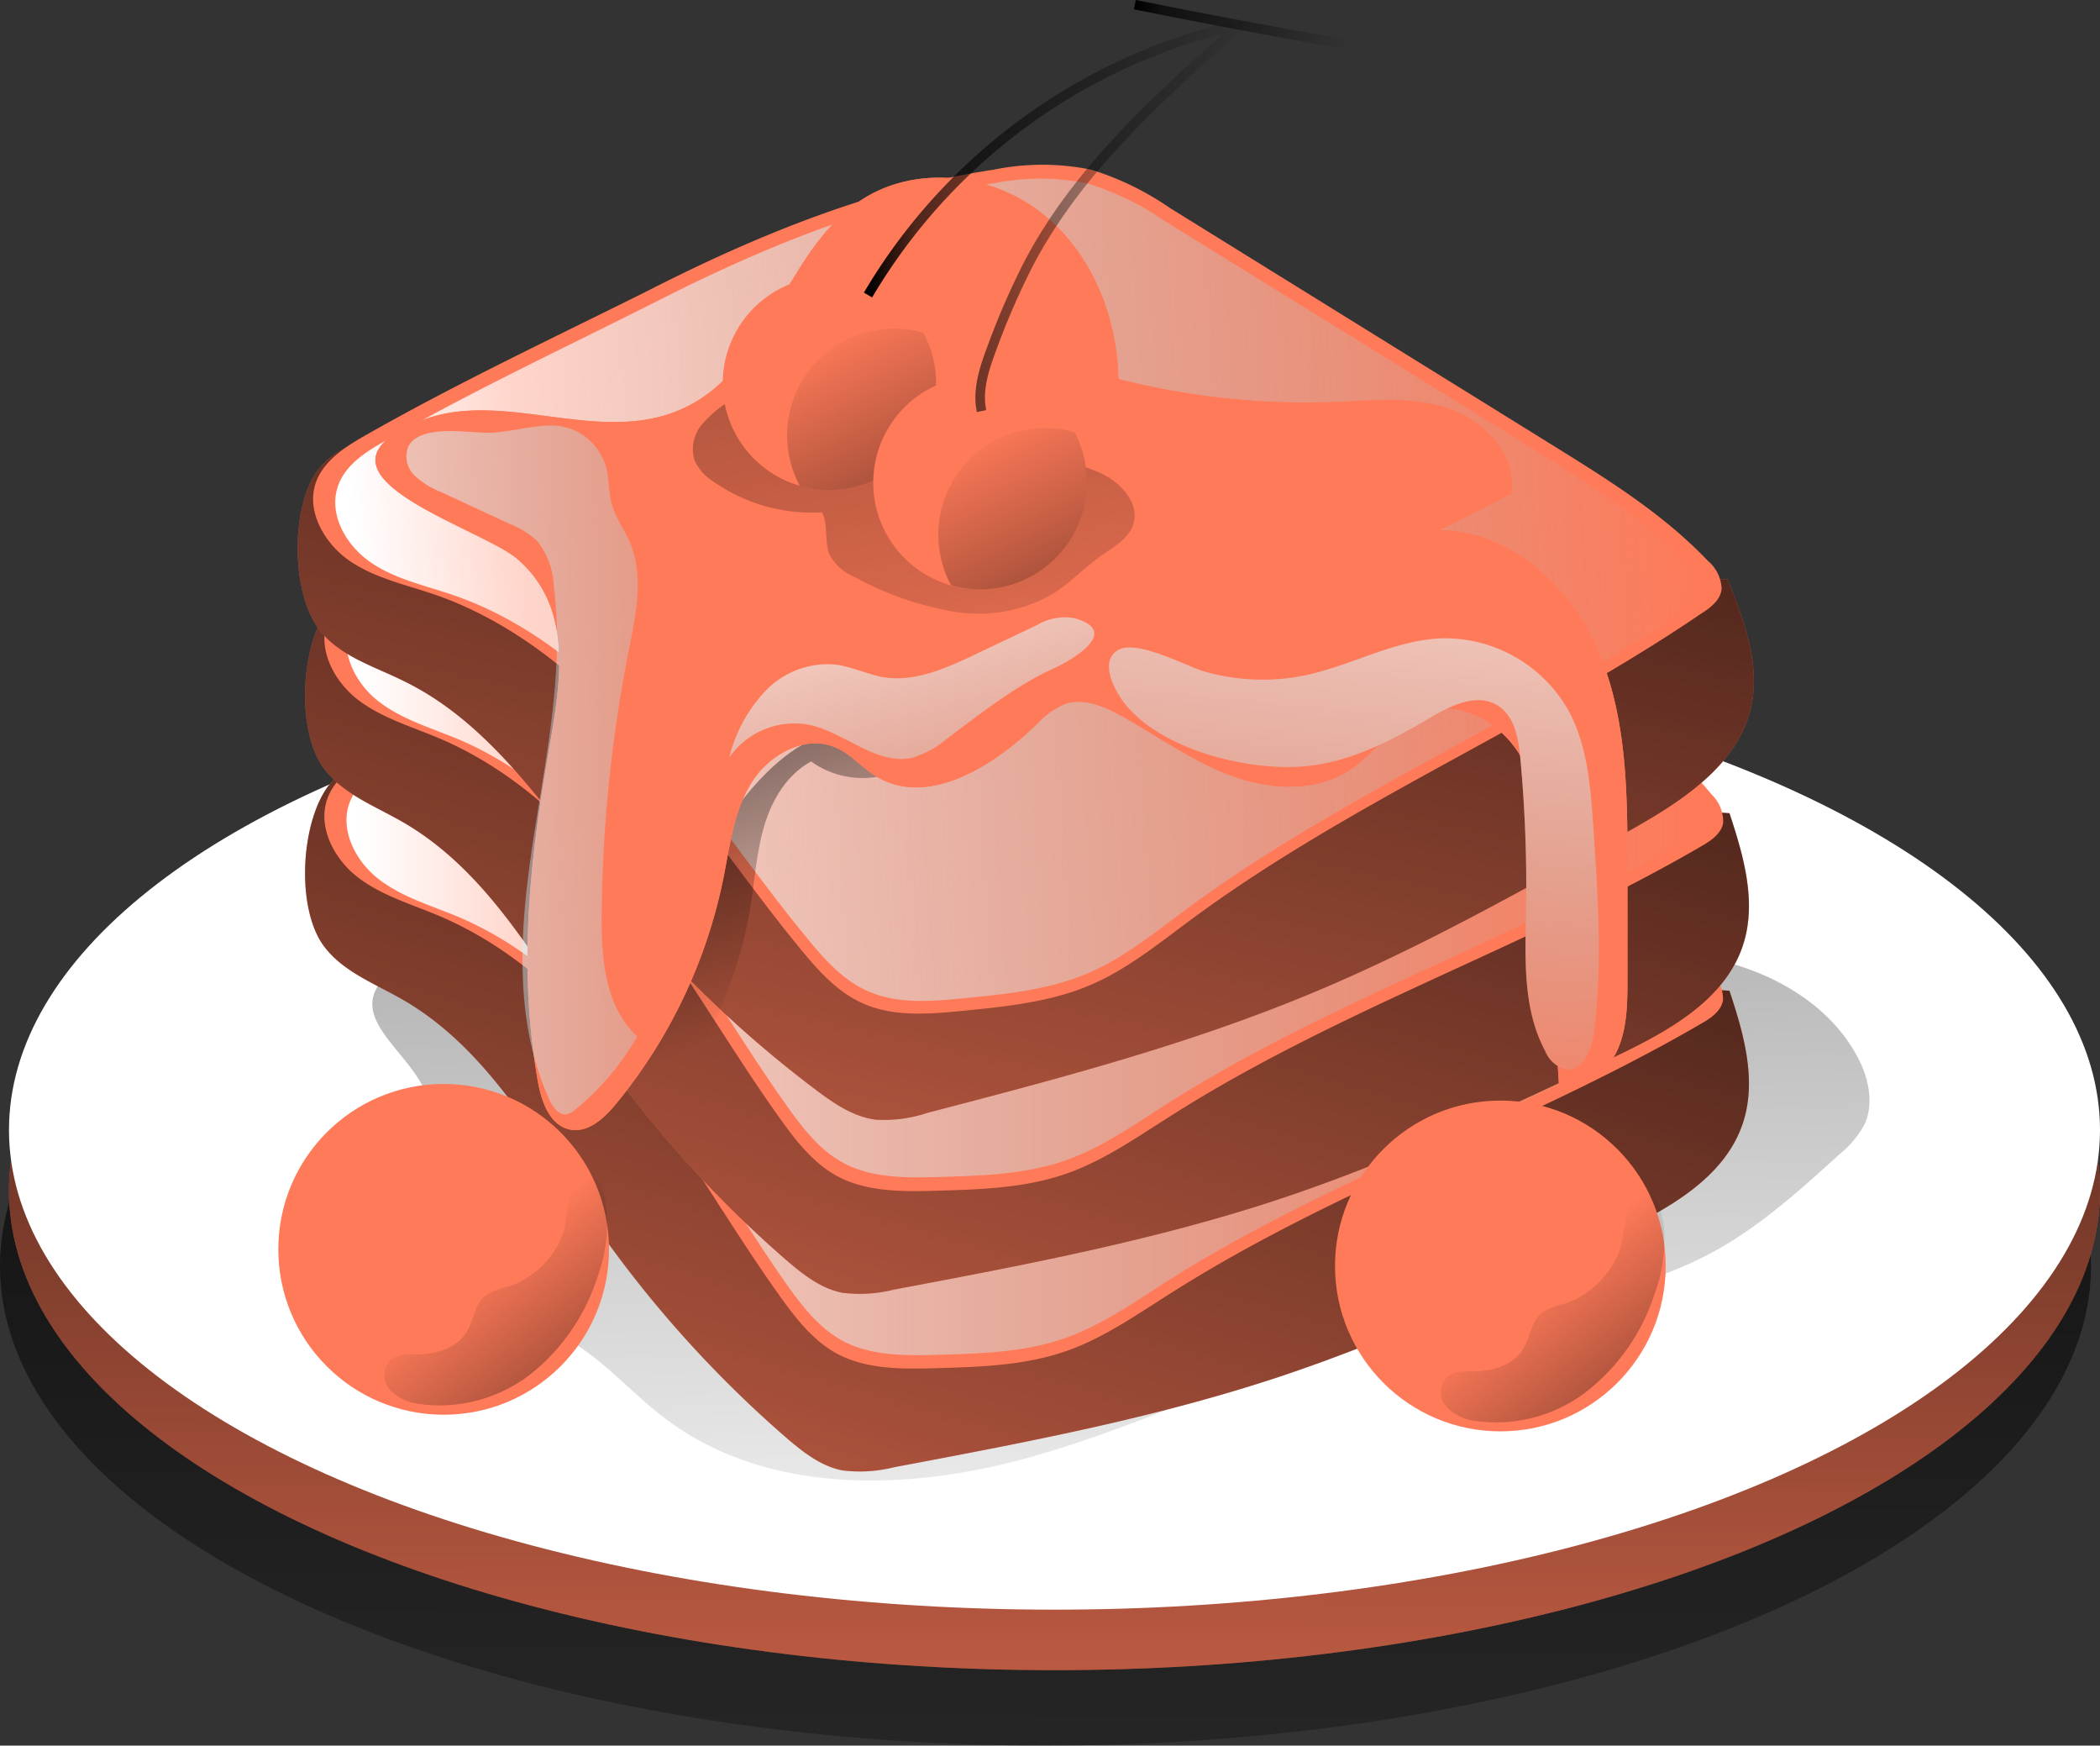 <svg id="Layer_1" data-name="Layer 1" xmlns="http://www.w3.org/2000/svg" xmlns:xlink="http://www.w3.org/1999/xlink" viewBox="0 0 219.72 182.59"><rect x="0" y="0" width="219.72" height="182.59" fill="#333333" stroke="none"/><defs><style>.cls-1{fill:url(#Gradient_bez_nazwy);}.cls-2{fill:#ff7a59;}.cls-3{fill:url(#Gradient_bez_nazwy_2);}.cls-4{fill:#fff;}.cls-5{fill:url(#Gradient_bez_nazwy_3);}.cls-6{fill:url(#Gradient_bez_nazwy_4);}.cls-7{fill:url(#Gradient_bez_nazwy_5);}.cls-8{fill:url(#Gradient_bez_nazwy_6);}.cls-9{fill:url(#Gradient_bez_nazwy_7);}.cls-10{fill:url(#Gradient_bez_nazwy_8);}.cls-11{fill:url(#Gradient_bez_nazwy_9);}.cls-12{fill:url(#Gradient_bez_nazwy_10);}.cls-13{fill:url(#Gradient_bez_nazwy_11);}.cls-14{fill:url(#Gradient_bez_nazwy_12);}.cls-15{fill:url(#Gradient_bez_nazwy_13);}.cls-16{fill:url(#Gradient_bez_nazwy_14);}.cls-17,.cls-18{fill:none;stroke-miterlimit:10;}.cls-17{stroke:url(#Gradient_bez_nazwy_15);}.cls-18{stroke:url(#Gradient_bez_nazwy_16);}.cls-19{fill:url(#Gradient_bez_nazwy_17);}.cls-20{fill:url(#Gradient_bez_nazwy_18);}.cls-21{fill:url(#Gradient_bez_nazwy_19);}.cls-22{fill:url(#Gradient_bez_nazwy_20);}</style><linearGradient id="Gradient_bez_nazwy" x1="176.26" y1="157.78" x2="175.88" y2="9.49" gradientTransform="matrix(1, 0, 0, -1, -66.75, 242.25)" gradientUnits="userSpaceOnUse"><stop offset="0.01"/><stop offset="0.13" stop-opacity="0.69"/><stop offset="1" stop-opacity="0"/></linearGradient><linearGradient id="Gradient_bez_nazwy_2" x1="177.2" y1="165.67" x2="176.82" y2="17.38" xlink:href="#Gradient_bez_nazwy"/><linearGradient id="Gradient_bez_nazwy_3" x1="221.7" y1="273.48" x2="229.02" y2="50.48" gradientTransform="matrix(1, 0, 0, -1, -43.89, 291.4)" xlink:href="#Gradient_bez_nazwy"/><linearGradient id="Gradient_bez_nazwy_4" x1="230.79" y1="171.1" x2="182.36" y2="5.92" gradientTransform="matrix(1, 0, 0, -1, -43.89, 291.4)" xlink:href="#Gradient_bez_nazwy"/><linearGradient id="Gradient_bez_nazwy_5" x1="146.89" y1="130.45" x2="288.61" y2="130.45" gradientTransform="matrix(1, 0, 0, -1, -43.89, 291.4)" gradientUnits="userSpaceOnUse"><stop offset="0.01" stop-color="#fff"/><stop offset="0.13" stop-color="#fff" stop-opacity="0.69"/><stop offset="1" stop-color="#68e1fd" stop-opacity="0"/></linearGradient><linearGradient id="Gradient_bez_nazwy_6" x1="230.79" y1="189.69" x2="182.36" y2="24.5" gradientTransform="matrix(1, 0, 0, -1, -43.89, 291.4)" xlink:href="#Gradient_bez_nazwy"/><linearGradient id="Gradient_bez_nazwy_7" x1="146.89" y1="149.06" x2="288.68" y2="149.06" xlink:href="#Gradient_bez_nazwy_5"/><linearGradient id="Gradient_bez_nazwy_8" x1="234.5" y1="151.67" x2="186.07" y2="-13.51" gradientTransform="matrix(1, -0.07, -0.07, -1, -39.63, 249.29)" xlink:href="#Gradient_bez_nazwy"/><linearGradient id="Gradient_bez_nazwy_9" x1="150.55" y1="110.97" x2="292.28" y2="110.97" gradientTransform="matrix(1, -0.07, -0.07, -1, -39.63, 249.29)" xlink:href="#Gradient_bez_nazwy_5"/><linearGradient id="Gradient_bez_nazwy_10" x1="174.43" y1="165.87" x2="194.51" y2="125.52" gradientTransform="matrix(1, 0, 0, -1, -43.89, 291.4)" xlink:href="#Gradient_bez_nazwy"/><linearGradient id="Gradient_bez_nazwy_11" x1="186.05" y1="283.25" x2="214.21" y2="137.96" gradientTransform="matrix(1, 0, 0, -1, -43.89, 291.4)" xlink:href="#Gradient_bez_nazwy"/><linearGradient id="Gradient_bez_nazwy_12" x1="131.52" y1="148.25" x2="204.73" y2="149.93" xlink:href="#Gradient_bez_nazwy_5"/><linearGradient id="Gradient_bez_nazwy_13" x1="212.77" y1="163.74" x2="196.81" y2="194.52" gradientTransform="matrix(1, 0, 0, -1, -43.89, 291.4)" gradientUnits="userSpaceOnUse"><stop offset="0.01"/><stop offset="0.13" stop-opacity="0.69"/><stop offset="0.36" stop-opacity="0.44"/><stop offset="1" stop-opacity="0"/></linearGradient><linearGradient id="Gradient_bez_nazwy_14" x1="228.51" y1="153.36" x2="212.56" y2="184.14" xlink:href="#Gradient_bez_nazwy_13"/><linearGradient id="Gradient_bez_nazwy_15" x1="201.03" y1="207.27" x2="242.23" y2="207.27" gradientTransform="matrix(1, 0, 0, -1, -43.89, 291.4)" xlink:href="#Gradient_bez_nazwy"/><linearGradient id="Gradient_bez_nazwy_16" x1="229.28" y1="227.08" x2="251.67" y2="227.08" gradientTransform="matrix(1, 0, 0, -1, -43.89, 291.4)" xlink:href="#Gradient_bez_nazwy"/><linearGradient id="Gradient_bez_nazwy_17" x1="181.95" y1="71.19" x2="160.56" y2="97.37" gradientTransform="matrix(1, 0, 0, -1, -43.89, 291.4)" xlink:href="#Gradient_bez_nazwy"/><linearGradient id="Gradient_bez_nazwy_18" x1="292.51" y1="69.45" x2="271.11" y2="95.63" gradientTransform="matrix(1, 0, 0, -1, -43.89, 291.4)" xlink:href="#Gradient_bez_nazwy"/><linearGradient id="Gradient_bez_nazwy_19" x1="256.61" y1="187.28" x2="248.73" y2="106.94" xlink:href="#Gradient_bez_nazwy_5"/><linearGradient id="Gradient_bez_nazwy_20" x1="201.02" y1="175.42" x2="214.81" y2="124.74" xlink:href="#Gradient_bez_nazwy_5"/></defs><title>toast</title><ellipse class="cls-1" cx="109.39" cy="132.42" rx="109.39" ry="50.17"/><ellipse class="cls-2" cx="110.33" cy="124.53" rx="109.39" ry="50.17"/><ellipse class="cls-3" cx="110.33" cy="124.53" rx="109.39" ry="50.17"/><ellipse class="cls-4" cx="110.33" cy="118.2" rx="109.39" ry="50.17"/><path class="cls-5" d="M111.59,179.84c-.69,2.39-2.8,4-4.56,5.77s-3.35,4.18-2.64,6.56,3.16,3.43,5.42,4.16c5.84,1.89,12.14,2.78,17.29,6.11,3.37,2.17,6,5.25,9.23,7.67,10.52,8,25.26,7.65,38,4.12s24.58-9.85,37.42-12.92c11.58-2.78,24.06-3,34.47-8.73,4.8-2.66,8.91-6.39,13-10.1a10.4,10.4,0,0,0,2.62-3.13c1-2.21.42-4.85-.72-7-2.74-5.21-8.22-8.53-13.91-10s-11.66-1.36-17.54-1.23L124.94,163.4c-4.41.1-15.87-3.15-18.72,1.61S113.37,173.71,111.59,179.84Z" transform="translate(-66.75 -61.75)"/><path class="cls-2" d="M100.67,160.76c2,2.65,5.31,3.88,8.19,5.54,9,5.17,14.13,14.83,20,23.34a120.48,120.48,0,0,0,20,22.36c1.79,1.55,3.72,3.1,6,3.55a14.66,14.66,0,0,0,5.4-.32c13.59-2.56,27.23-5.12,40.35-9.47,12-4,23.38-9.35,34.76-14.73,5.68-2.68,11.93-6,13.8-12,1.38-4.45,0-9.22-1.47-13.65-20.56-1.24-39.42-11.22-59.13-17.19-22.22-6.73-45.67-8.36-68.88-8.32-5.08,0-15.27-.49-18.7,4.24C98.18,148.08,97.74,156.88,100.67,160.76Z" transform="translate(-66.75 -61.75)"/><path class="cls-6" d="M100.67,160.76c2,2.65,5.31,3.88,8.19,5.54,9,5.17,14.13,14.83,20,23.34a120.48,120.48,0,0,0,20,22.36c1.79,1.55,3.72,3.1,6,3.55a14.66,14.66,0,0,0,5.4-.32c13.59-2.56,27.23-5.12,40.35-9.47,12-4,23.38-9.35,34.76-14.73,5.68-2.68,11.93-6,13.8-12,1.38-4.45,0-9.22-1.47-13.65-20.56-1.24-39.42-11.22-59.13-17.19-22.22-6.73-45.67-8.36-68.88-8.32-5.08,0-15.27-.49-18.7,4.24C98.18,148.08,97.74,156.88,100.67,160.76Z" transform="translate(-66.75 -61.75)"/><path class="cls-2" d="M106.32,140.57c-2.1,1-4.28,2.28-5.2,4.42-1.28,3,.47,6.49,3,8.47s5.75,2.88,8.71,4.15c8.29,3.54,14.93,10.11,20.38,17.29s9.88,15.07,15.12,22.4c1.64,2.3,3.43,4.61,5.91,6,3.15,1.72,6.93,1.66,10.52,1.56,4.58-.13,9.25-.28,13.58-1.8,3.91-1.37,7.35-3.8,10.84-6,17.54-11.17,37.6-17.78,55.57-28.24,1-.57,2.06-1.29,2.27-2.41a3.94,3.94,0,0,0-1.22-3c-4.32-5.24-9.9-9.27-15.42-13.24l-38.23-27.53a30.46,30.46,0,0,0-7.93-4.58A25.73,25.73,0,0,0,174,117.3c-12.87,1-25.24,5.13-37.06,10.14C126.85,131.66,116.22,135.78,106.32,140.57Z" transform="translate(-66.75 -61.75)"/><path class="cls-7" d="M108.42,141.21c-2,1-4.14,2.21-5,4.27-1.24,2.88.46,6.29,2.93,8.21s5.56,2.79,8.44,4c8,3.43,14.46,9.8,19.74,16.76s9.58,14.61,14.58,21.72c1.59,2.22,3.32,4.46,5.72,5.78,3,1.66,6.72,1.61,10.19,1.51,4.44-.13,9-.27,13.16-1.74,3.79-1.33,7.12-3.68,10.51-5.84,17-10.82,36.42-17.23,53.83-27.36.95-.56,2-1.25,2.2-2.34a3.83,3.83,0,0,0-1.19-2.92c-4.18-5.08-9.59-9-14.93-12.83l-37-26.67a29.58,29.58,0,0,0-7.68-4.44,24.91,24.91,0,0,0-9.87-.73c-12.46,1-24.45,5-35.9,9.82C128.32,132.58,118,136.57,108.42,141.21Z" transform="translate(-66.75 -61.75)"/><path class="cls-2" d="M100.67,142.17c2,2.66,5.31,3.89,8.19,5.55,9,5.17,14.13,14.82,20,23.34a120.48,120.48,0,0,0,20,22.36c1.79,1.55,3.72,3.1,6,3.55a14.66,14.66,0,0,0,5.4-.32c13.59-2.56,27.23-5.13,40.35-9.47,12-4,23.38-9.35,34.76-14.73,5.68-2.69,11.93-6,13.8-12,1.38-4.44,0-9.21-1.47-13.64-20.56-1.24-39.42-11.22-59.13-17.19-22.22-6.73-45.67-8.36-68.88-8.33-5.08,0-15.27-.48-18.7,4.25C98.18,129.5,97.74,138.29,100.67,142.17Z" transform="translate(-66.75 -61.75)"/><path class="cls-8" d="M100.67,142.17c2,2.66,5.31,3.89,8.19,5.55,9,5.17,14.13,14.82,20,23.34a120.48,120.48,0,0,0,20,22.36c1.79,1.55,3.72,3.1,6,3.55a14.66,14.66,0,0,0,5.4-.32c13.59-2.56,27.23-5.13,40.35-9.47,12-4,23.38-9.35,34.76-14.73,5.68-2.69,11.93-6,13.8-12,1.38-4.44,0-9.21-1.47-13.64-20.56-1.24-39.42-11.22-59.13-17.19-22.22-6.73-45.67-8.36-68.88-8.33-5.08,0-15.27-.48-18.7,4.25C98.18,129.5,97.74,138.29,100.67,142.17Z" transform="translate(-66.75 -61.75)"/><path class="cls-2" d="M106.32,122c-2.1,1-4.28,2.28-5.2,4.41-1.28,3,.47,6.49,3,8.47s5.75,2.88,8.71,4.15c8.29,3.55,14.93,10.12,20.38,17.3s9.9,15.08,15.14,22.4c1.64,2.3,3.43,4.61,5.91,6,3.15,1.72,6.93,1.67,10.52,1.57,4.58-.13,9.25-.28,13.58-1.8,3.91-1.37,7.35-3.8,10.84-6,17.54-11.17,37.6-17.78,55.57-28.24,1-.58,2.06-1.29,2.27-2.42a3.94,3.94,0,0,0-1.22-3c-4.32-5.24-9.9-9.27-15.42-13.24l-38.23-27.54a30.72,30.72,0,0,0-7.93-4.57,25.73,25.73,0,0,0-10.18-.76c-12.87,1-25.24,5.12-37.06,10.14C126.85,113.08,116.22,117.2,106.32,122Z" transform="translate(-66.75 -61.75)"/><path class="cls-9" d="M108.42,122.62c-2,1-4.14,2.21-5,4.28-1.24,2.87.46,6.29,2.93,8.21s5.56,2.79,8.44,4c8,3.43,14.46,9.8,19.74,16.75s9.57,14.6,14.65,21.7c1.59,2.23,3.32,4.47,5.72,5.78,3,1.67,6.72,1.62,10.19,1.52,4.44-.13,9-.27,13.16-1.74,3.79-1.33,7.12-3.69,10.51-5.85,17-10.82,36.42-17.22,53.83-27.35.95-.56,2-1.26,2.2-2.35a3.79,3.79,0,0,0-1.19-2.91c-4.18-5.08-9.59-9-14.93-12.83l-37-26.68a29.83,29.83,0,0,0-7.68-4.43,25.1,25.1,0,0,0-9.87-.74c-12.46,1-24.45,5-35.9,9.82C128.32,114,118,118,108.42,122.62Z" transform="translate(-66.75 -61.75)"/><path class="cls-2" d="M100.46,128c2.18,2.51,5.57,3.51,8.56,5,9.29,4.53,15.12,13.81,21.58,21.88a120.07,120.07,0,0,0,21.51,20.87c1.89,1.42,3.93,2.83,6.28,3.12a14.28,14.28,0,0,0,5.35-.7c13.38-3.49,26.81-7,39.6-12.26C215,161.12,226,154.9,237,148.78c5.48-3.08,11.48-6.82,12.93-12.93,1.07-4.53-.69-9.19-2.42-13.51-20.59.2-40.11-8.44-60.19-13-22.63-5.16-46.13-5.15-69.29-3.49-5.07.36-15.26.58-18.35,5.54C97.11,115.52,97.26,124.33,100.46,128Z" transform="translate(-66.75 -61.75)"/><path class="cls-10" d="M100.46,128c2.18,2.51,5.57,3.51,8.56,5,9.29,4.53,15.12,13.81,21.58,21.88a120.07,120.07,0,0,0,21.51,20.87c1.89,1.42,3.93,2.83,6.28,3.12a14.28,14.28,0,0,0,5.35-.7c13.38-3.49,26.81-7,39.6-12.26C215,161.12,226,154.9,237,148.78c5.48-3.08,11.48-6.82,12.93-12.93,1.07-4.53-.69-9.19-2.42-13.51-20.59.2-40.11-8.44-60.19-13-22.63-5.16-46.13-5.15-69.29-3.49-5.07.36-15.26.58-18.35,5.54C97.11,115.52,97.26,124.33,100.46,128Z" transform="translate(-66.75 -61.75)"/><path class="cls-2" d="M104.68,107.46c-2,1.16-4.11,2.58-4.88,4.77-1.06,3,.93,6.44,3.61,8.24s5.93,2.47,9,3.53c8.51,3,15.6,9.05,21.53,15.83s10.92,14.34,16.65,21.29c1.8,2.18,3.75,4.35,6.32,5.53,3.26,1.5,7,1.18,10.6.83,4.56-.45,9.21-.92,13.42-2.74,3.81-1.64,7.06-4.31,10.4-6.77,16.71-12.37,36.26-20.37,53.45-32.06,1-.64,2-1.43,2.1-2.57a4,4,0,0,0-1.43-2.92c-4.68-4.92-10.53-8.55-16.3-12.13l-40-24.79a30.26,30.26,0,0,0-8.22-4,25.49,25.49,0,0,0-10.22,0c-12.76,1.93-24.82,6.87-36.25,12.7C124.55,97.14,114.22,102,104.68,107.46Z" transform="translate(-66.75 -61.75)"/><path class="cls-11" d="M106.83,108c-2,1.12-4,2.49-4.73,4.62-1,3,.9,6.24,3.5,8s5.74,2.39,8.7,3.42c8.24,2.86,15.11,8.77,20.86,15.34s10.57,13.89,16.13,20.62c1.74,2.11,3.63,4.22,6.12,5.36,3.15,1.46,6.8,1.14,10.26.8,4.42-.43,8.93-.89,13-2.65,3.69-1.59,6.84-4.17,10.07-6.56,16.19-12,35.14-19.73,51.79-31.06.91-.62,1.91-1.39,2-2.49a3.77,3.77,0,0,0-1.38-2.82c-4.54-4.78-10.2-8.29-15.8-11.76l-38.81-24a29.48,29.48,0,0,0-8-3.88,24.63,24.63,0,0,0-9.9,0c-12.36,1.87-24,6.66-35.12,12.3C126.11,98,116.11,102.65,106.83,108Z" transform="translate(-66.75 -61.75)"/><path class="cls-12" d="M145.17,157.19c.51-2.91.66-5.88,1.45-8.73s2.36-5.63,5-7.06a9.22,9.22,0,0,0,11.39-.5c-2.23-2.81-6.41-3.49-9.82-2.37s-6.14,3.69-8.41,6.46a60,60,0,0,0-8.77,15.2c-1.88,4.51-5.12,10.69-4.63,15.72.66,6.62,5.42,2.57,7.24-1C141.39,169.24,144.11,163.4,145.17,157.19Z" transform="translate(-66.75 -61.75)"/><path class="cls-2" d="M123,174.73c.37,2.17,1.23,4.74,3.39,5.17,1.89.38,3.58-1.18,4.81-2.68a54.12,54.12,0,0,0,11.22-23.52c.7-3.45,1.1-7.07,2.94-10.06s5.71-5.12,8.91-3.66c1.49.67,2.59,2,4,2.88,5.4,3.45,12.33-.88,16.93-5.33a8.33,8.33,0,0,1,3-2.15c2-.67,4.13.28,6,1.31,3.74,2.11,7.28,4.66,11.31,6.17s8.81,1.79,12.42-.54c2.81-1.82,4.69-5.08,7.87-6.15,3.83-1.29,8.1,1.26,10.1,4.77s2.31,7.69,2.56,11.72l1.4,22.56c2.46.56,5-1.24,6.06-3.51s1.11-4.89,1.11-7.41v-12c0-7.48-.05-15.18-2.9-22.1s-9.24-12.92-16.72-13l7.45-3.81c.63-3.94-2.72-7.61-6.51-8.9s-7.9-.84-11.89-.69a79.29,79.29,0,0,1-22.7-2.41c-.11-6.64-2.89-13.39-8.15-17.45S162.6,79,157,82.59c-7.87,5-9.56,16.7-17.68,21.32-9.08,5.16-19.66-1.81-28.72,1.92-13.38,5.5,6.51,11.1,10.31,14.41,5.64,4.93,4.58,12.13,3.47,18.8C122.24,151.14,120.88,162.52,123,174.73Z" transform="translate(-66.75 -61.75)"/><path class="cls-2" d="M123,174.73c.37,2.17,1.23,4.74,3.39,5.17,1.89.38,3.58-1.18,4.81-2.68a54.12,54.12,0,0,0,11.22-23.52c.7-3.45,1.1-7.07,2.94-10.06s5.71-5.12,8.91-3.66c1.49.67,2.59,2,4,2.88,5.4,3.45,12.33-.88,16.93-5.33a8.33,8.33,0,0,1,3-2.15c2-.67,4.13.28,6,1.31,3.74,2.11,7.28,4.66,11.31,6.17s8.81,1.79,12.42-.54c2.81-1.82,4.69-5.08,7.87-6.15,3.83-1.29,8.1,1.26,10.1,4.77s2.31,7.69,2.56,11.72l1.4,22.56c2.46.56,5-1.24,6.06-3.51s1.11-4.89,1.11-7.41v-12c0-7.48-.05-15.18-2.9-22.1s-9.24-12.92-16.72-13l7.45-3.81c.63-3.94-2.72-7.61-6.51-8.9s-7.9-.84-11.89-.69a79.29,79.29,0,0,1-22.7-2.41c-.11-6.64-2.89-13.39-8.15-17.45S162.6,79,157,82.59c-7.87,5-9.56,16.7-17.68,21.32-9.08,5.16-19.66-1.81-28.72,1.92-13.38,5.5,6.51,11.1,10.31,14.41,5.64,4.93,4.58,12.13,3.47,18.8C122.24,151.14,120.88,162.52,123,174.73Z" transform="translate(-66.75 -61.75)"/><path class="cls-13" d="M143.17,103.65a11.94,11.94,0,0,0-3,2.53,4,4,0,0,0-.76,3.69,5,5,0,0,0,2,2.26,17.92,17.92,0,0,0,11.35,3.21c.7,1.41.17,3.2.87,4.61a5.61,5.61,0,0,0,2.71,2.24,32.93,32.93,0,0,0,10.19,3.54A15.6,15.6,0,0,0,177,123.81c1.82-1.16,3.31-2.78,5.07-4,1.25-.89,2.73-1.7,3.23-3.15.79-2.29-1.38-4.56-3.61-5.52-3.36-1.46-7.22-1.46-10.58-2.92-2.47-1.06-4.55-2.85-6.94-4.06-4.93-2.48-10.76-2.31-16.23-1.58" transform="translate(-66.75 -61.75)"/><path class="cls-14" d="M109.5,108.4a2.75,2.75,0,0,0,.54,3,8,8,0,0,0,2.74,1.76l7.37,3.42a8.94,8.94,0,0,1,2.77,1.72,8,8,0,0,1,1.77,4.71c1.14,9-.86,18-2.21,27s-2,18.46,1.74,26.74c.35.78,1,1.68,1.81,1.55a2.06,2.06,0,0,0,.93-.5,27.78,27.78,0,0,0,6.47-7.64c-3.37-3.07-3.77-8.15-3.73-12.71a148.84,148.84,0,0,1,2.86-27.77c.75-3.79,1.62-7.89,0-11.41-.67-1.44-1.6-2.67-1.91-4.26-.35-1.79-.07-3.21-1.12-4.83a5.79,5.79,0,0,0-4.79-2.91c-2.17-.08-4.36.63-6.53.74S110.87,106,109.5,108.4Z" transform="translate(-66.75 -61.75)"/><path class="cls-2" d="M164.69,101.82A11.16,11.16,0,0,1,153.53,113h0a11.16,11.16,0,1,1,9.83-16.44A11.06,11.06,0,0,1,164.69,101.82Z" transform="translate(-66.75 -61.75)"/><path class="cls-15" d="M164.69,101.82A11.16,11.16,0,0,1,153.53,113h0a11.22,11.22,0,0,1-3.1-.44,11.16,11.16,0,0,1,12.93-16A11.06,11.06,0,0,1,164.69,101.82Z" transform="translate(-66.75 -61.75)"/><path class="cls-2" d="M180.46,112.19a11.16,11.16,0,0,1-11.11,11.21h0A11.16,11.16,0,1,1,179.13,107,11,11,0,0,1,180.46,112.19Z" transform="translate(-66.75 -61.75)"/><path class="cls-16" d="M180.46,112.19a11.16,11.16,0,0,1-11.11,11.21h0a11.22,11.22,0,0,1-3.1-.44,11.16,11.16,0,0,1,12.93-16A11,11,0,0,1,180.46,112.19Z" transform="translate(-66.75 -61.75)"/><path class="cls-17" d="M157.57,92.61a60.48,60.48,0,0,1,39-28.29c-8.39,7.44-17,15.1-22.19,25a78.3,78.3,0,0,0-3.8,8.71c-.81,2.16-1.61,4.47-1.13,6.72" transform="translate(-66.75 -61.75)"/><path class="cls-18" d="M185.49,62.24q11.07,2.23,22.2,4.16" transform="translate(-66.75 -61.75)"/><circle class="cls-2" cx="46.42" cy="130.68" r="17.3"/><path class="cls-19" d="M125.57,191a9.3,9.3,0,0,1-5.55,5.31,7.15,7.15,0,0,0-2.45.93c-1.15.91-1.24,2.6-2,3.84-1,1.63-3.08,2.29-5,2.33-1.1,0-2.35-.06-3.11.73a2.34,2.34,0,0,0,.18,3.09,5.08,5.08,0,0,0,3,1.38,15.52,15.52,0,0,0,11.68-3.17,21.21,21.21,0,0,0,6.93-10.08,16.33,16.33,0,0,0,1-6.57c-.11-1.34-.52-4.92-2.59-4C126,185.61,126.24,189.5,125.57,191Z" transform="translate(-66.75 -61.75)"/><circle class="cls-2" cx="156.98" cy="132.42" r="17.3"/><path class="cls-20" d="M236.11,192.78a9.41,9.41,0,0,1-5.55,5.31,7.15,7.15,0,0,0-2.45.93c-1.15.91-1.25,2.6-2,3.84-1,1.63-3.08,2.29-5,2.33-1.1,0-2.35-.06-3.11.73a2.34,2.34,0,0,0,.18,3.09,5.08,5.08,0,0,0,3,1.38,15.52,15.52,0,0,0,11.68-3.17,21.22,21.22,0,0,0,7-10.11,16.33,16.33,0,0,0,1-6.57c-.11-1.34-.52-4.92-2.6-3.95C236.6,187.4,236.8,191.24,236.11,192.78Z" transform="translate(-66.75 -61.75)"/><path class="cls-2" d="M203.79,141.85c4.5-.54,8.64-2.67,12.55-5,2.18-1.28,4.91-2.64,7.07-1.33,1.8,1.08,2.21,3.45,2.41,5.54a145.34,145.34,0,0,1,.6,15.89c-.09,5-.38,10.3,2,14.74a3.25,3.25,0,0,0,2.11,1.92c1.82.27,2.79-2.07,3-3.89.9-7.14.41-14.37-.08-21.55-.28-4.14-.6-8.42-2.58-12.07a14.86,14.86,0,0,0-13.31-7.58c-4.9.19-9.36,2.82-14.16,3.85a22.11,22.11,0,0,1-10.63-.38c-2-.56-7.33-3.58-9.25-2.11-1.65,1.28-.17,4,.8,5.32C188.18,140.28,197.79,142.57,203.79,141.85Z" transform="translate(-66.75 -61.75)"/><path class="cls-21" d="M203.79,141.85c4.5-.54,8.64-2.67,12.55-5,2.18-1.28,4.91-2.64,7.07-1.33,1.8,1.08,2.21,3.45,2.41,5.54a145.34,145.34,0,0,1,.6,15.89c-.09,5-.38,10.3,2,14.74a3.25,3.25,0,0,0,2.11,1.92c1.82.27,2.79-2.07,3-3.89.9-7.14.41-14.37-.08-21.55-.28-4.14-.6-8.42-2.58-12.07a14.86,14.86,0,0,0-13.31-7.58c-4.9.19-9.36,2.82-14.16,3.85a22.11,22.11,0,0,1-10.63-.38c-2-.56-7.33-3.58-9.25-2.11-1.65,1.28-.17,4,.8,5.32C188.18,140.28,197.79,142.57,203.79,141.85Z" transform="translate(-66.75 -61.75)"/><path class="cls-22" d="M165.86,139a10.41,10.41,0,0,1-3.61,2c-3.7.87-7-2.55-10.67-3.4a8.33,8.33,0,0,0-8.52,3.36,15.53,15.53,0,0,1,3.84-7,9,9,0,0,1,7.3-2.69c1.69.22,3.26,1,4.94,1.31,3.3.55,6.57-.92,9.59-2.35l6.47-3.07a5.76,5.76,0,0,1,3.91-.76c5.11,1.39-.36,4.46-2.05,5.24C173.11,133.4,169.33,136.4,165.86,139Z" transform="translate(-66.75 -61.75)"/></svg>